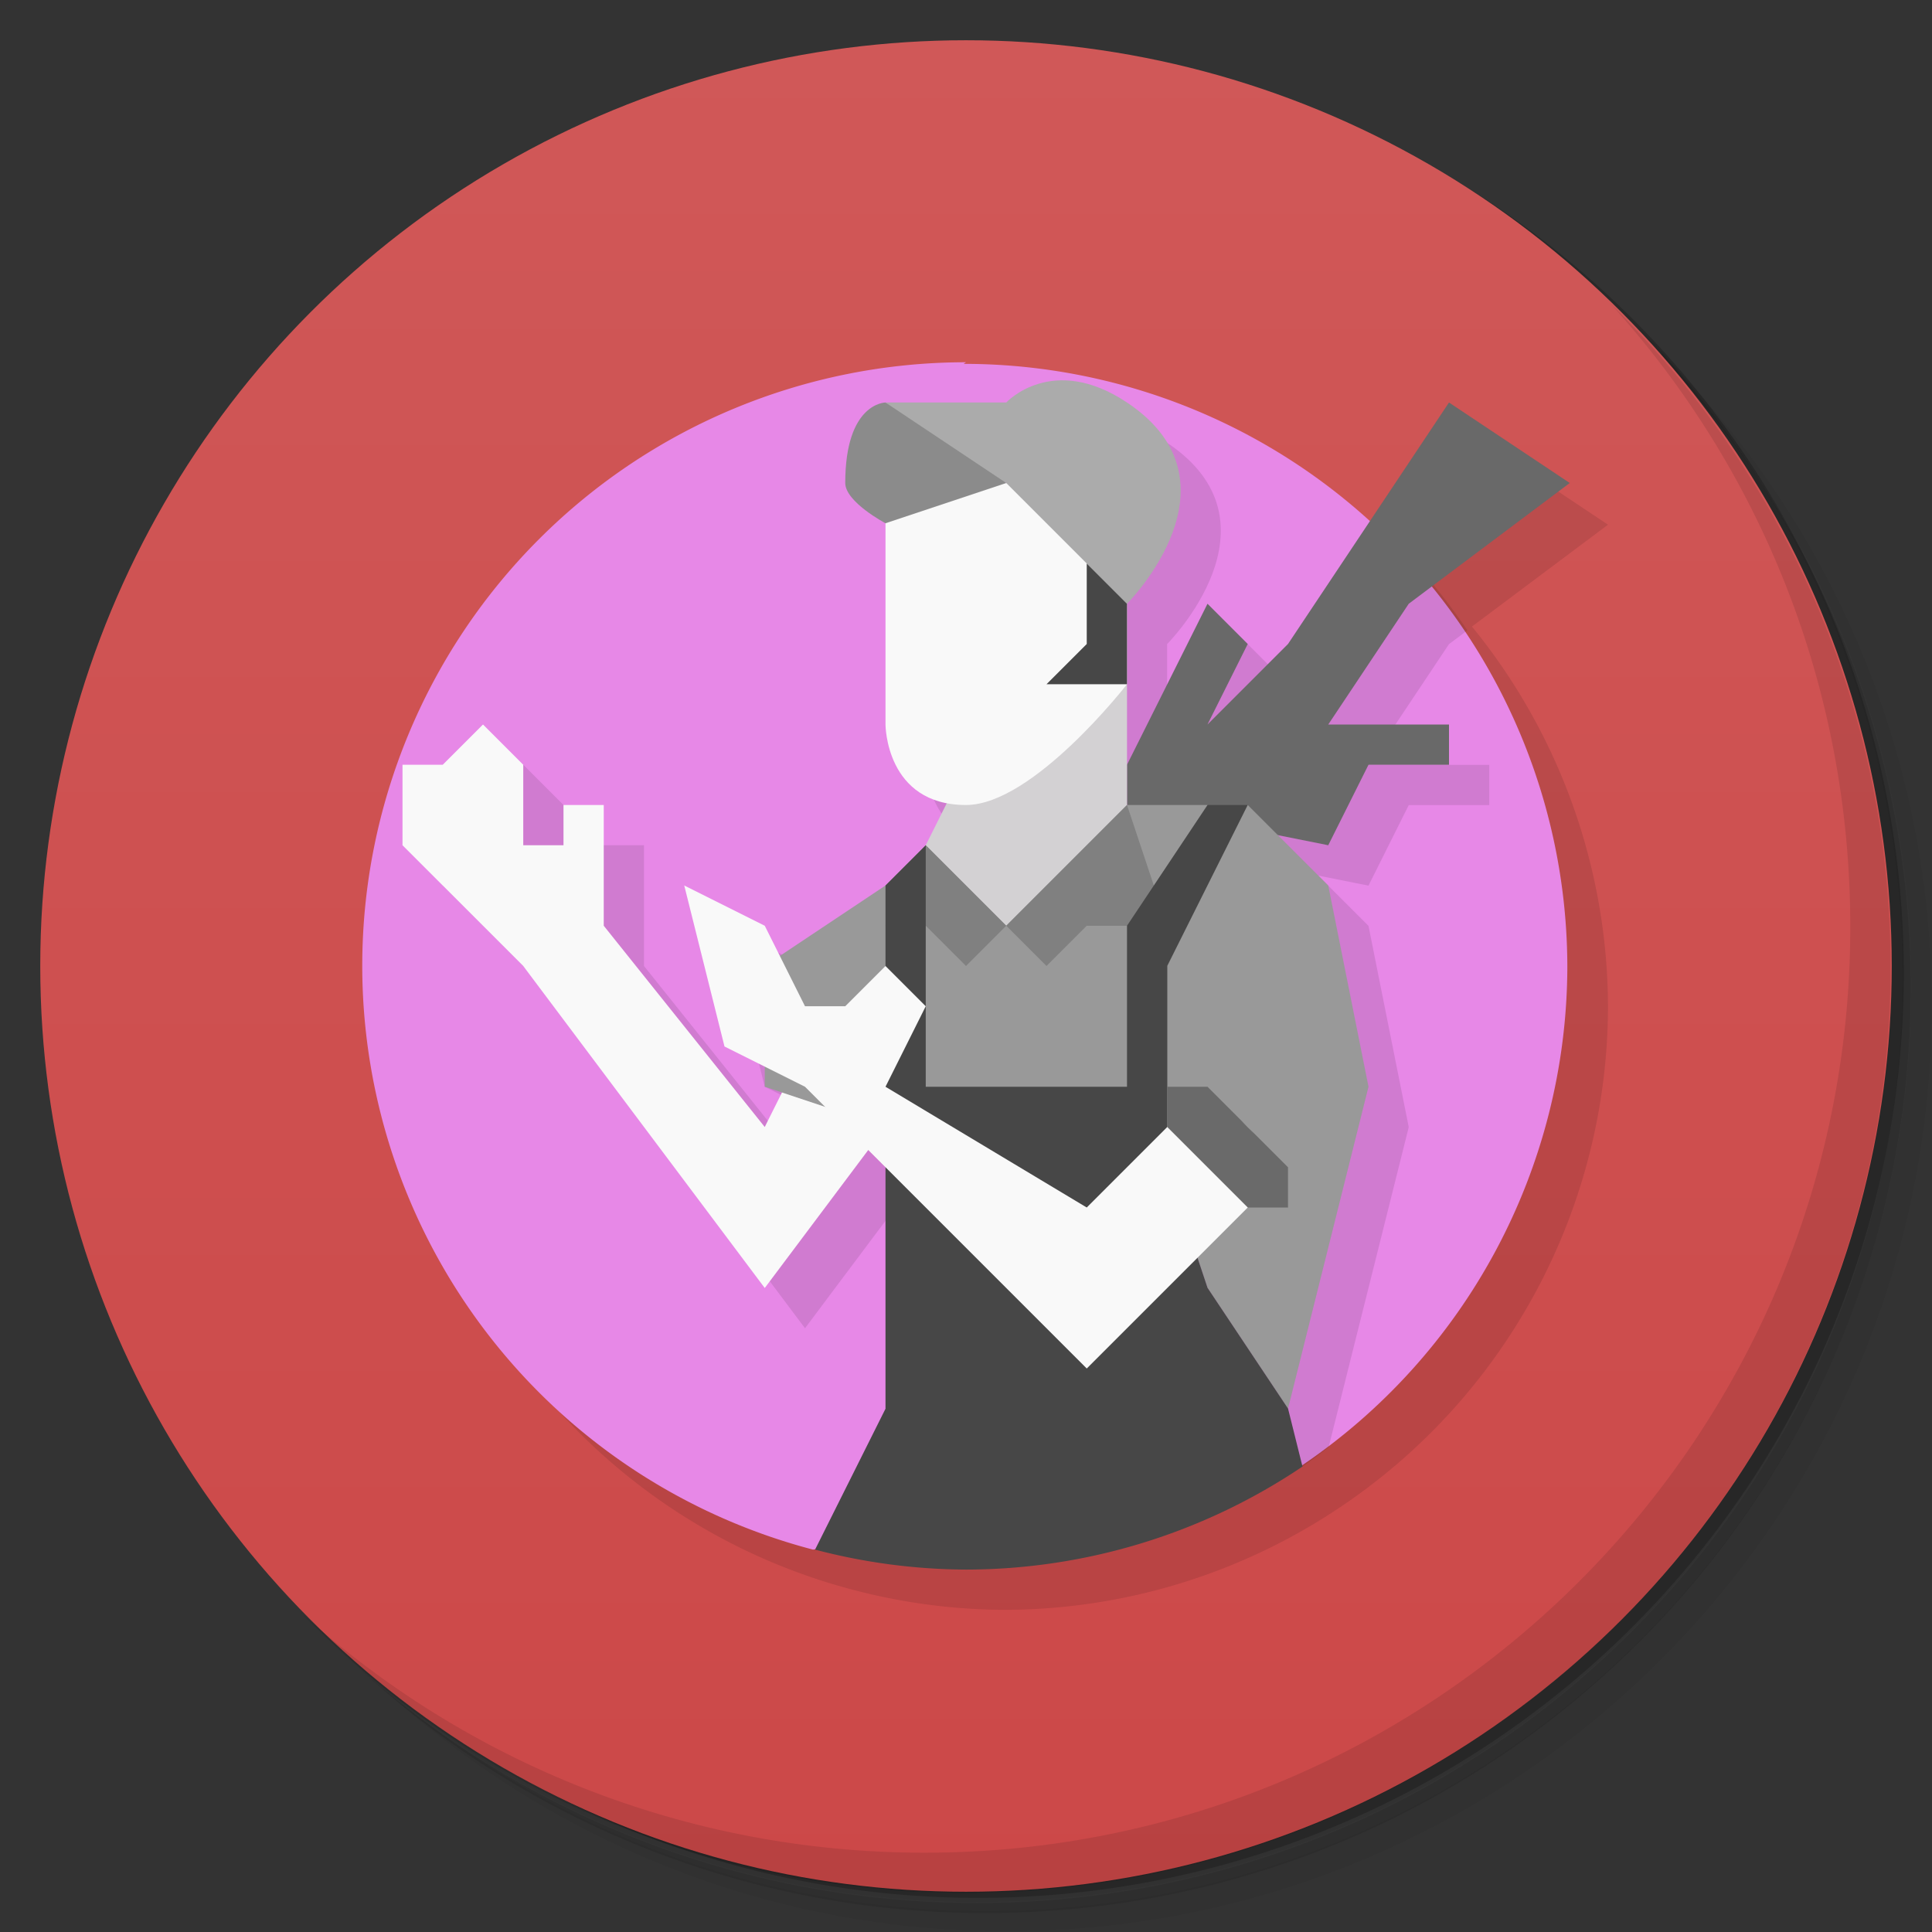 <?xml version="1.0" encoding="UTF-8"?>
<svg version="1.1" viewBox="0 0 48 48" xmlns="http://www.w3.org/2000/svg">
 <rect x="0" y="0" width="48" height="48" fill="#333333" stroke="none"/>
 <defs>
  <linearGradient id="bg" x2="0" y1="1" y2="47" gradientUnits="userSpaceOnUse">
   <stop style="stop-color:#d05858" offset="0"/>
   <stop style="stop-color:#cc4848" offset="1"/>
  </linearGradient>
 </defs>
 <path d="m36.3 5c5.86 4.06 9.69 10.8 9.69 18.5 0 12.4-10.1 22.5-22.5 22.5-7.67 0-14.4-3.83-18.5-9.69 1.04 1.82 2.31 3.5 3.78 4.97 4.08 3.71 9.51 5.97 15.5 5.97 12.7 0 23-10.3 23-23 0-5.95-2.26-11.4-5.97-15.5-1.47-1.48-3.15-2.74-4.97-3.78zm4.97 3.78c3.85 4.11 6.22 9.64 6.22 15.7 0 12.7-10.3 23-23 23-6.08 0-11.6-2.36-15.7-6.22 4.16 4.14 9.88 6.72 16.2 6.72 12.7 0 23-10.3 23-23 0-6.34-2.58-12.1-6.72-16.2z" style="opacity:.05"/>
 <path d="m41.3 8.78c3.71 4.08 5.97 9.51 5.97 15.5 0 12.7-10.3 23-23 23-5.95 0-11.4-2.26-15.5-5.97 4.11 3.85 9.64 6.22 15.7 6.22 12.7 0 23-10.3 23-23 0-6.08-2.36-11.6-6.22-15.7z" style="opacity:.1"/>
 <path d="m31.2 2.38c8.62 3.15 14.8 11.4 14.8 21.1 0 12.4-10.1 22.5-22.5 22.5-9.71 0-18-6.14-21.1-14.8a23 23 0 0 0 44.9-7 23 23 0 0 0-16-21.9z" style="opacity:.2"/>
 <circle cx="24" cy="24" r="23" style="fill:url(#bg)"/>
 <path d="m25 10a15 15 0 0 0-15 15 15 15 0 0 0 11.2 14.5 15 15 0 0 0 3.75 0.496 15 15 0 0 0 8.36-2.56 15 15 0 0 0 6.64-12.4 15 15 0 0 0-3.38-9.47l3.38-2.53-3-2-1.93 2.9a15 15 0 0 0-10.1-3.9z" style="opacity:.1"/>
 <path d="m40 7.53c3.71 4.08 5.97 9.51 5.97 15.5 0 12.7-10.3 23-23 23-5.95 0-11.4-2.26-15.5-5.97 4.18 4.29 10 6.97 16.5 6.97 12.7 0 23-10.3 23-23 0-6.46-2.68-12.3-6.97-16.5z" style="opacity:.1"/>
 <path d="m24 9a15 15 0 0 0-15 15 15 15 0 0 0 11.2 14.5l12.1-2.06a15 15 0 0 0 6.64-12.4 15 15 0 0 0-15-15z" style="fill:#e788e7"/>
 <path d="m23 19s0.018 1.64 1.53 1.94l-4.53 3.06-2-1 1 4 1 0.5v1.5l-4-5v-3h-1l-2-2-2 3 3 3 6 8 2.57-3.43 0.428 6.43s9.36 0.44 9.36 0.439c0.222-0.156 0.439-0.318 0.652-0.486l1.99-7.95-1-5-1.25-1.25 1.25 0.25 1-2h2v-1h-3l2-3 0.457-0.342c-0.419-0.62-0.884-1.21-1.39-1.76l-3.07 3.1-1-1-2 4v-4s3-3 0-5z" style="opacity:.1"/>
 <path d="m28 19 2-4 1 1-1 2 2-2 4-6 3 2-4 3-2 3h3v1h-2l-1 2-5-1z" style="fill:#696969"/>
 <path d="m22 28-3 4-6-8-3-3v-2h1l1-1 1 1v2h1v-1h1v3l4 5 1-2z" style="fill:#f9f9f9"/>
 <path d="m23 21 1-2v-1l4-1v3l-3 4z" style="fill-opacity:.976;fill:#d3d3d3"/>
 <path d="m19 27 3 1h5l2 1 1 3 2 3 2-8-1-5-2-2h-3l-3 3-2-2-1 1-3 2z" style="fill:#999"/>
 <path d="m23 21-1 2h1l1 1 1-1 1 1 1-1h2l-1-3-3 3z" style="fill:#808080"/>
 <path d="m30 20-2 3v4h-5v-6l-1 1v13l-1.75 3.5a15 15 0 0 0 3.75 0.496 15 15 0 0 0 8.36-2.56l-0.359-1.44-2-3-1-3v-5l2-4h-1z" style="fill:#474747"/>
 <path d="m31 30-4 4-7-7-2-1-1-4 2 1 1 2h1l1-1 1 1-1 2 5 3 2-2s1-1 2 0 0 2 0 2z" style="fill:#f9f9f9"/>
 <path d="m22 13s-1-0.529-1-1c0-2 1-2 1-2l2 1 2 2z" style="fill:#8b8b8b"/>
 <path d="m24 20c1.67 0 4-3 4-3v-4l-3-1-3 1v5s0 2 2 2z" style="fill:#f9f9f9"/>
 <path d="m22 10h3s1.14-1.24 3 0c3 2 0 5 0 5l-3-3z" style="fill:#ababab"/>
 <path d="m29 28 2 2h1v-1l-2-2h-1z" style="fill:#6a6a6a"/>
 <path d="m27 14v2l-1 1h2v-2z" style="fill:#474747"/>
</svg>
